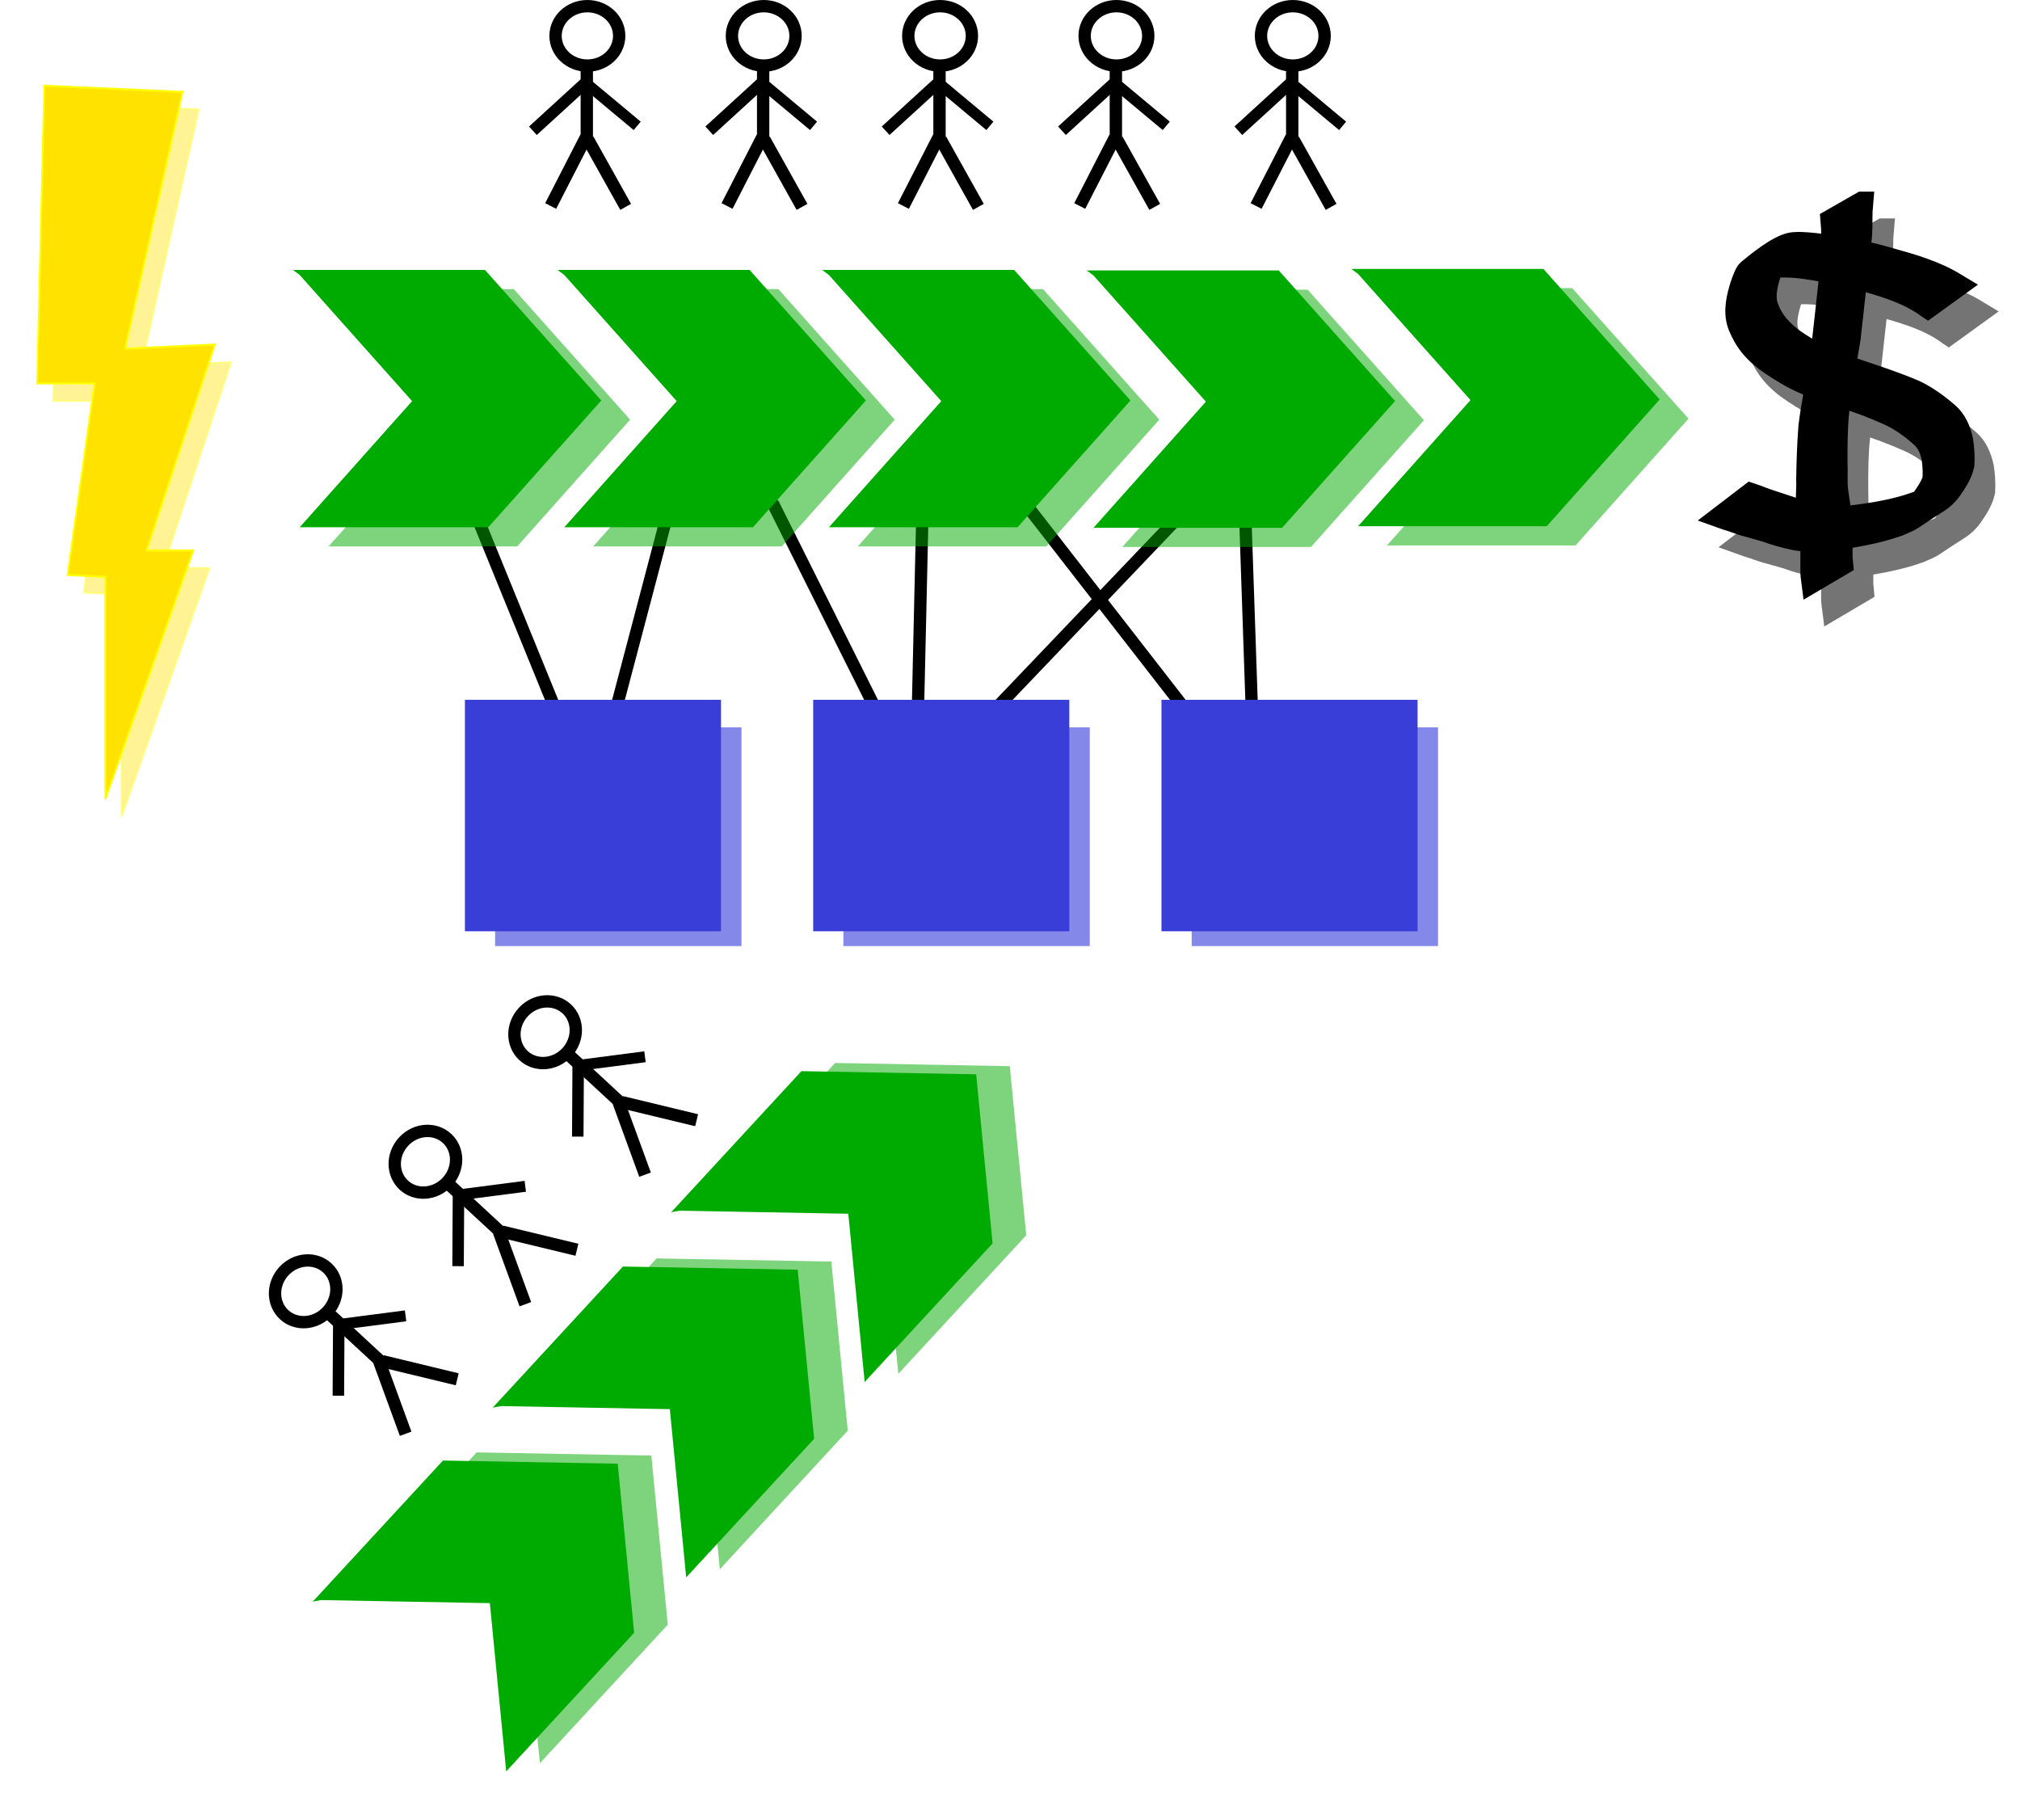 <?xml version="1.0" encoding="UTF-8" standalone="no"?>
<!-- Created with Inkscape (http://www.inkscape.org/) -->

<svg
   xmlns:dc="http://purl.org/dc/elements/1.1/"
   xmlns:cc="http://creativecommons.org/ns#"
   xmlns:rdf="http://www.w3.org/1999/02/22-rdf-syntax-ns#"
   xmlns:svg="http://www.w3.org/2000/svg"
   xmlns="http://www.w3.org/2000/svg"
   xmlns:sodipodi="http://sodipodi.sourceforge.net/DTD/sodipodi-0.dtd"
   xmlns:inkscape="http://www.inkscape.org/namespaces/inkscape"
   width="184.761mm"
   height="166.437mm"
   viewBox="0 0 654.663 589.738"
   id="svg8869"
   version="1.1"
   inkscape:version="0.91 r13725"
   sodipodi:docname="value-stream-types.svg">
  <defs
     id="defs8871">
    <filter
       style="color-interpolation-filters:sRGB"
       inkscape:label="Drop Shadow"
       id="filter9468">
      <feFlood
         flood-opacity="0.498"
         flood-color="rgb(0,0,0)"
         result="flood"
         id="feFlood9470" />
      <feComposite
         in="flood"
         in2="SourceGraphic"
         operator="in"
         result="composite1"
         id="feComposite9472" />
      <feGaussianBlur
         in="composite1"
         stdDeviation="10.4"
         result="blur"
         id="feGaussianBlur9474" />
      <feOffset
         dx="6"
         dy="6"
         result="offset"
         id="feOffset9476" />
      <feComposite
         in="SourceGraphic"
         in2="offset"
         operator="over"
         result="fbSourceGraphic"
         id="feComposite9478" />
      <feColorMatrix
         result="fbSourceGraphicAlpha"
         in="fbSourceGraphic"
         values="0 0 0 -1 0 0 0 0 -1 0 0 0 0 -1 0 0 0 0 1 0"
         id="feColorMatrix9480" />
      <feFlood
         id="feFlood9482"
         flood-opacity="1"
         flood-color="rgb(255,255,0)"
         result="flood"
         in="fbSourceGraphic" />
      <feComposite
         id="feComposite9484"
         in2="fbSourceGraphic"
         in="flood"
         operator="in"
         result="composite1" />
      <feGaussianBlur
         id="feGaussianBlur9486"
         in="composite1"
         stdDeviation="10.4"
         result="blur" />
      <feOffset
         id="feOffset9488"
         dx="6"
         dy="6"
         result="offset" />
      <feComposite
         id="feComposite9490"
         in2="offset"
         in="fbSourceGraphic"
         operator="over"
         result="composite2" />
    </filter>
    <filter
       style="color-interpolation-filters:sRGB"
       inkscape:label="Drop Shadow"
       id="filter9518">
      <feFlood
         flood-opacity="1"
         flood-color="rgb(0,44,255)"
         result="flood"
         id="feFlood9520" />
      <feComposite
         in="flood"
         in2="SourceGraphic"
         operator="in"
         result="composite1"
         id="feComposite9522" />
      <feGaussianBlur
         in="composite1"
         stdDeviation="10.4"
         result="blur"
         id="feGaussianBlur9524" />
      <feOffset
         dx="6"
         dy="6"
         result="offset"
         id="feOffset9526" />
      <feComposite
         in="SourceGraphic"
         in2="offset"
         operator="over"
         result="composite2"
         id="feComposite9528" />
    </filter>
    <filter
       style="color-interpolation-filters:sRGB"
       inkscape:label="Drop Shadow"
       id="filter9518-2">
      <feFlood
         flood-opacity="1"
         flood-color="rgb(0,44,255)"
         result="flood"
         id="feFlood9520-3" />
      <feComposite
         in="flood"
         in2="SourceGraphic"
         operator="in"
         result="composite1"
         id="feComposite9522-5" />
      <feGaussianBlur
         in="composite1"
         stdDeviation="10.4"
         result="blur"
         id="feGaussianBlur9524-1" />
      <feOffset
         dx="6"
         dy="6"
         result="offset"
         id="feOffset9526-7" />
      <feComposite
         in="SourceGraphic"
         in2="offset"
         operator="over"
         result="composite2"
         id="feComposite9528-2" />
    </filter>
    <filter
       style="color-interpolation-filters:sRGB"
       inkscape:label="Drop Shadow"
       id="filter9518-7">
      <feFlood
         flood-opacity="1"
         flood-color="rgb(0,44,255)"
         result="flood"
         id="feFlood9520-1" />
      <feComposite
         in="flood"
         in2="SourceGraphic"
         operator="in"
         result="composite1"
         id="feComposite9522-9" />
      <feGaussianBlur
         in="composite1"
         stdDeviation="10.4"
         result="blur"
         id="feGaussianBlur9524-2" />
      <feOffset
         dx="6"
         dy="6"
         result="offset"
         id="feOffset9526-2" />
      <feComposite
         in="SourceGraphic"
         in2="offset"
         operator="over"
         result="composite2"
         id="feComposite9528-4" />
    </filter>
    <filter
       style="color-interpolation-filters:sRGB"
       inkscape:label="Drop Shadow"
       id="filter9607">
      <feFlood
         flood-opacity="1"
         flood-color="rgb(0,0,0)"
         result="flood"
         id="feFlood9609" />
      <feComposite
         in="flood"
         in2="SourceGraphic"
         operator="in"
         result="composite1"
         id="feComposite9611" />
      <feGaussianBlur
         in="composite1"
         stdDeviation="10.4"
         result="blur"
         id="feGaussianBlur9613" />
      <feOffset
         dx="6"
         dy="6"
         result="offset"
         id="feOffset9615" />
      <feComposite
         in="SourceGraphic"
         in2="offset"
         operator="over"
         result="composite2"
         id="feComposite9617" />
    </filter>
    <filter
       style="color-interpolation-filters:sRGB"
       inkscape:label="Blur"
       id="filter11078">
      <feGaussianBlur
         stdDeviation="4 4"
         result="blur"
         id="feGaussianBlur11080" />
    </filter>
    <filter
       style="color-interpolation-filters:sRGB"
       inkscape:label="Blur"
       id="filter11078-9">
      <feGaussianBlur
         stdDeviation="4 4"
         result="blur"
         id="feGaussianBlur11080-1" />
    </filter>
    <filter
       style="color-interpolation-filters:sRGB"
       inkscape:label="Blur"
       id="filter11078-9-2">
      <feGaussianBlur
         stdDeviation="4 4"
         result="blur"
         id="feGaussianBlur11080-1-0" />
    </filter>
    <filter
       style="color-interpolation-filters:sRGB"
       inkscape:label="Blur"
       id="filter11078-9-5">
      <feGaussianBlur
         stdDeviation="4 4"
         result="blur"
         id="feGaussianBlur11080-1-5" />
    </filter>
    <filter
       inkscape:collect="always"
       style="color-interpolation-filters:sRGB"
       id="filter11764"
       x="-0.152"
       width="1.305"
       y="-0.109"
       height="1.219">
      <feGaussianBlur
         inkscape:collect="always"
         stdDeviation="6.749"
         id="feGaussianBlur11766" />
    </filter>
    <filter
       inkscape:collect="always"
       style="color-interpolation-filters:sRGB"
       id="filter11923"
       x="-0.299"
       width="1.598"
       y="-0.076"
       height="1.152">
      <feGaussianBlur
         inkscape:collect="always"
         stdDeviation="7.836"
         id="feGaussianBlur11925" />
    </filter>
    <filter
       style="color-interpolation-filters:sRGB"
       inkscape:label="Blur"
       id="filter11078-9-5-1">
      <feGaussianBlur
         stdDeviation="4 4"
         result="blur"
         id="feGaussianBlur11080-1-5-8" />
    </filter>
    <filter
       style="color-interpolation-filters:sRGB"
       inkscape:label="Blur"
       id="filter11078-9-5-5">
      <feGaussianBlur
         stdDeviation="4 4"
         result="blur"
         id="feGaussianBlur11080-1-5-7" />
    </filter>
    <filter
       inkscape:collect="always"
       style="color-interpolation-filters:sRGB"
       id="filter12424"
       x="-0.175"
       width="1.35"
       y="-0.193"
       height="1.387">
      <feGaussianBlur
         inkscape:collect="always"
         stdDeviation="6.043"
         id="feGaussianBlur12426" />
    </filter>
    <filter
       inkscape:collect="always"
       style="color-interpolation-filters:sRGB"
       id="filter12424-8"
       x="-0.175"
       width="1.35"
       y="-0.193"
       height="1.387">
      <feGaussianBlur
         inkscape:collect="always"
         stdDeviation="6.043"
         id="feGaussianBlur12426-5" />
    </filter>
    <filter
       inkscape:collect="always"
       style="color-interpolation-filters:sRGB"
       id="filter12424-7"
       x="-0.175"
       width="1.35"
       y="-0.193"
       height="1.387">
      <feGaussianBlur
         inkscape:collect="always"
         stdDeviation="6.043"
         id="feGaussianBlur12426-4" />
    </filter>
    <filter
       style="color-interpolation-filters:sRGB"
       inkscape:label="Blur"
       id="filter11078-9-5-5-8">
      <feGaussianBlur
         stdDeviation="4 4"
         result="blur"
         id="feGaussianBlur11080-1-5-7-7" />
    </filter>
    <filter
       style="color-interpolation-filters:sRGB"
       inkscape:label="Blur"
       id="filter11078-9-5-1-2">
      <feGaussianBlur
         stdDeviation="4 4"
         result="blur"
         id="feGaussianBlur11080-1-5-8-1" />
    </filter>
    <filter
       style="color-interpolation-filters:sRGB"
       inkscape:label="Blur"
       id="filter11078-9-5-2">
      <feGaussianBlur
         stdDeviation="4 4"
         result="blur"
         id="feGaussianBlur11080-1-5-79" />
    </filter>
    <filter
       style="color-interpolation-filters:sRGB"
       inkscape:label="Blur"
       id="filter11078-9-2-8">
      <feGaussianBlur
         stdDeviation="4 4"
         result="blur"
         id="feGaussianBlur11080-1-0-1" />
    </filter>
    <filter
       style="color-interpolation-filters:sRGB"
       inkscape:label="Blur"
       id="filter11078-9-0">
      <feGaussianBlur
         stdDeviation="4 4"
         result="blur"
         id="feGaussianBlur11080-1-9" />
    </filter>
    <filter
       style="color-interpolation-filters:sRGB"
       inkscape:label="Blur"
       id="filter11078-9-5-5-8-2">
      <feGaussianBlur
         stdDeviation="4 4"
         result="blur"
         id="feGaussianBlur11080-1-5-7-7-2" />
    </filter>
    <filter
       style="color-interpolation-filters:sRGB"
       inkscape:label="Blur"
       id="filter11078-9-5-1-2-9">
      <feGaussianBlur
         stdDeviation="4 4"
         result="blur"
         id="feGaussianBlur11080-1-5-8-1-4" />
    </filter>
    <filter
       style="color-interpolation-filters:sRGB"
       inkscape:label="Blur"
       id="filter11078-9-5-2-9">
      <feGaussianBlur
         stdDeviation="4 4"
         result="blur"
         id="feGaussianBlur11080-1-5-79-4" />
    </filter>
  </defs>
  <sodipodi:namedview
     id="base"
     pagecolor="#ffffff"
     bordercolor="#666666"
     borderopacity="1.0"
     inkscape:pageopacity="0.0"
     inkscape:pageshadow="2"
     inkscape:zoom="2"
     inkscape:cx="535.29099"
     inkscape:cy="492.81588"
     inkscape:document-units="px"
     inkscape:current-layer="layer2"
     showgrid="false"
     inkscape:snap-grids="true"
     inkscape:window-width="1917"
     inkscape:window-height="1042"
     inkscape:window-x="2227"
     inkscape:window-y="0"
     inkscape:window-maximized="0"
     fit-margin-top="0"
     fit-margin-left="0"
     fit-margin-right="0"
     fit-margin-bottom="0" />
  <g
     inkscape:groupmode="layer"
     id="layer2"
     inkscape:label="Operational"
     transform="translate(-268.814,-118.094)"
     style="display:inline"
     class="fragment">
    <path
       style="display:inline;fill:none;fill-rule:evenodd;stroke:#000000;stroke-width:4;stroke-linecap:round;stroke-linejoin:miter;stroke-miterlimit:4;stroke-dasharray:none;stroke-opacity:1"
       d="m 659.537,276.472 -77.1,80.755"
       id="path12473-2-5"
       inkscape:connector-curvature="0" />
    <path
       style="fill:none;fill-rule:evenodd;stroke:#000000;stroke-width:4;stroke-linecap:round;stroke-linejoin:miter;stroke-miterlimit:4;stroke-dasharray:none;stroke-opacity:1"
       d="m 422.327,282.947 31.32,76.806"
       id="path12473"
       inkscape:connector-curvature="0" />
    <path
       style="display:inline;fill:none;fill-rule:evenodd;stroke:#000000;stroke-width:4;stroke-linecap:round;stroke-linejoin:miter;stroke-miterlimit:4;stroke-dasharray:none;stroke-opacity:1"
       d="m 485.699,282.53 -19.423,73.64"
       id="path12473-2"
       inkscape:connector-curvature="0" />
    <path
       style="display:inline;fill:none;fill-rule:evenodd;stroke:#000000;stroke-width:4;stroke-linecap:round;stroke-linejoin:miter;stroke-miterlimit:4;stroke-dasharray:none;stroke-opacity:1"
       d="m 519.502,281.62 38.471,76.96"
       id="path12473-6"
       inkscape:connector-curvature="0" />
    <path
       style="display:inline;fill:none;fill-rule:evenodd;stroke:#000000;stroke-width:4;stroke-linecap:round;stroke-linejoin:miter;stroke-miterlimit:4;stroke-dasharray:none;stroke-opacity:1"
       d="m 567.863,279.694 -1.751,76.811"
       id="path12473-5"
       inkscape:connector-curvature="0" />
    <path
       style="display:inline;fill:none;fill-rule:evenodd;stroke:#000000;stroke-width:4;stroke-linecap:round;stroke-linejoin:miter;stroke-miterlimit:4;stroke-dasharray:none;stroke-opacity:1"
       d="m 600.983,281.101 61.008,78.497"
       id="path12473-26"
       inkscape:connector-curvature="0" />
    <path
       style="display:inline;fill:none;fill-rule:evenodd;stroke:#000000;stroke-width:4;stroke-linecap:round;stroke-linejoin:miter;stroke-miterlimit:4;stroke-dasharray:none;stroke-opacity:1"
       d="m 672.218,280.33 2.539,74.539"
       id="path12473-3"
       inkscape:connector-curvature="0" />
    <g
       id="g11930"
       transform="matrix(0.916,0,0,0.934,28.241,12.897)">
      <path
         inkscape:connector-curvature="0"
         id="path9442-6"
         d="m 332.923,150.609 -20.319,89.086 31.748,-1.414 -24.128,71.41 16.509,0 -31.113,86.257 0,-77.066 -13.334,-0.707 9.524,-66.461 -20.319,0 2.54,-103.226 z"
         style="display:inline;opacity:0.643;fill:#ffe200;fill-opacity:1;fill-rule:evenodd;stroke:#ffff00;stroke-width:0.67px;stroke-linecap:butt;stroke-linejoin:miter;stroke-opacity:1;filter:url(#filter11923)" />
      <g
         id="g11927">
        <path
           style="fill:#ffe200;fill-opacity:1;fill-rule:evenodd;stroke:#ffff00;stroke-width:1px;stroke-linecap:butt;stroke-linejoin:miter;stroke-opacity:1"
           d="m 248,111.094 -32,126 50,-2 -38,101 26,0 -49,122 0,-109 -21,-1 15,-94 -32,0 4,-146 z"
           id="path9442"
           inkscape:connector-curvature="0"
           transform="matrix(0.635,0,0,0.707,169.735,65.968)" />
      </g>
    </g>
    <g
       id="g11156"
       transform="matrix(1.153,0,0,1.162,-55.996,-51.097)"
       style="fill:#00ab01;fill-opacity:1;stroke:none;stroke-opacity:1">
      <g
         id="g11114"
         style="fill:#00ab01;fill-opacity:1;stroke:none;stroke-opacity:1">
        <path
           style="opacity:0.711;fill:#00ab01;fill-opacity:1;fill-rule:evenodd;stroke:none;stroke-width:0.67;stroke-linecap:butt;stroke-linejoin:miter;stroke-miterlimit:4;stroke-dasharray:none;stroke-opacity:1;filter:url(#filter11078-9)"
           d="m 372.151,226.218 53.972,0 32.7,36.412 -31.748,35.351 -53.019,0 31.589,-35.175 -31.589,-35.175 z"
           id="path9504-2"
           inkscape:connector-curvature="0" />
      </g>
      <path
         transform="matrix(0.635,0,0,0.707,169.735,65.968)"
         inkscape:connector-curvature="0"
         id="path9504"
         d="m 306,219.094 85,0 51.5,51.5 -50,50 -83.5,0 49.75,-49.75 -49.75,-49.75 z"
         style="fill:#00ab01;fill-opacity:1;fill-rule:evenodd;stroke:none;stroke-width:1;stroke-linecap:butt;stroke-linejoin:miter;stroke-miterlimit:4;stroke-dasharray:none;stroke-opacity:1" />
    </g>
    <g
       transform="matrix(1.153,0,0,1.162,29.759,-51.097)"
       style="display:inline;fill:#00ab01;fill-opacity:1;stroke:none"
       id="g11156-4">
      <g
         id="g11114-3"
         style="fill:#00ab01;fill-opacity:1;stroke:none">
        <path
           style="opacity:0.711;fill:#00ab01;fill-opacity:1;fill-rule:evenodd;stroke:none;stroke-width:0.67;stroke-linecap:butt;stroke-linejoin:miter;stroke-miterlimit:4;stroke-dasharray:none;stroke-opacity:1;filter:url(#filter11078-9-2)"
           d="m 372.151,226.218 53.972,0 32.7,36.412 -31.748,35.351 -53.019,0 31.589,-35.175 -31.589,-35.175 z"
           id="path9504-2-3"
           inkscape:connector-curvature="0" />
      </g>
      <path
         transform="matrix(0.635,0,0,0.707,169.735,65.968)"
         inkscape:connector-curvature="0"
         id="path9504-3"
         d="m 306,219.094 85,0 51.5,51.5 -50,50 -83.5,0 49.75,-49.75 -49.75,-49.75 z"
         style="fill:#00ab01;fill-opacity:1;fill-rule:evenodd;stroke:none;stroke-width:1;stroke-linecap:butt;stroke-linejoin:miter;stroke-miterlimit:4;stroke-dasharray:none;stroke-opacity:1" />
    </g>
    <g
       transform="matrix(1.153,0,0,1.162,115.513,-51.097)"
       style="display:inline;fill:#00ab01;fill-opacity:1;stroke:none"
       id="g11156-3">
      <g
         id="g11114-4"
         style="fill:#00ab01;fill-opacity:1;stroke:none">
        <path
           style="opacity:0.711;fill:#00ab01;fill-opacity:1;fill-rule:evenodd;stroke:none;stroke-width:0.67;stroke-linecap:butt;stroke-linejoin:miter;stroke-miterlimit:4;stroke-dasharray:none;stroke-opacity:1;filter:url(#filter11078-9-5)"
           d="m 372.151,226.218 53.972,0 32.7,36.412 -31.748,35.351 -53.019,0 31.589,-35.175 -31.589,-35.175 z"
           id="path9504-2-8"
           inkscape:connector-curvature="0" />
      </g>
      <path
         transform="matrix(0.635,0,0,0.707,169.735,65.968)"
         inkscape:connector-curvature="0"
         id="path9504-0"
         d="m 306,219.094 85,0 51.5,51.5 -50,50 -83.5,0 49.75,-49.75 -49.75,-49.75 z"
         style="fill:#00ab01;fill-opacity:1;fill-rule:evenodd;stroke:none;stroke-width:1;stroke-linecap:butt;stroke-linejoin:miter;stroke-miterlimit:4;stroke-dasharray:none;stroke-opacity:1" />
    </g>
    <g
       id="g11768"
       transform="matrix(1.153,0,0,1.162,100.935,-41.983)">
      <g
         transform="matrix(0.635,0,0,0.707,108.565,65.43)"
         style="display:inline;opacity:0.543;filter:url(#filter11764)"
         id="g9591-9">
        <path
           style="fill:#000000;fill-opacity:1;stroke:#000000;stroke-width:10;stroke-linecap:round;stroke-miterlimit:4;stroke-dasharray:none;stroke-opacity:1"
           id="path9587-1"
           d="m 920.866,233.477 c -8.211,-5.448 -17.819,-8.025 -27.244,-10.479 -7.598,-2.072 -15.356,-3.461 -23.15,-4.541 -4.854,-0.673 -7.997,-1.081 -12.809,-1.169 -1.564,-0.029 -3.128,0.083 -4.692,0.124 -2.776,0.347 -3.983,0.251 -6.465,1.413 -0.828,0.388 -3.141,1.868 -2.324,1.457 3.427,-1.724 6.573,-4.047 10.163,-5.4 0.893,-0.337 -1.27,1.436 -1.782,2.242 -0.557,0.876 -0.941,1.851 -1.412,2.776 -1.568,4.284 -3.058,9.136 -1.614,13.687 0.338,1.064 0.897,2.045 1.345,3.068 4.026,7.489 11.451,11.649 18.761,15.391 7.281,3.787 15.243,5.931 23.042,8.362 7.59,2.243 15.165,4.536 22.564,7.353 5.291,2.269 10.11,5.352 14.641,8.87 3.339,2.542 5.048,6.142 6.055,10.104 0.547,3.053 0.73,6.179 0.557,9.274 -0.897,3.513 -3.157,6.474 -5.335,9.303 -1.544,1.954 -3.443,3.558 -5.613,4.782 -14.754,8.319 -9.588,6.177 -17.515,9.231 -9.741,3.078 -19.878,4.589 -29.995,5.793 -4.346,0.305 -8.781,0.561 -13.135,0.148 -4.286,-0.406 -8.475,-1.522 -12.615,-2.634 -5.389,-1.802 -11.037,-2.689 -16.426,-4.466 -1.822,-0.67 -3.727,-1.043 -5.571,-1.637 0,0 12.12,-8.256 12.12,-8.256 l 0,0 c 1.823,0.554 3.656,1.079 5.441,1.751 5.234,1.725 10.592,3.062 15.835,4.763 8.3,2.116 16.722,3.177 25.292,2.184 10.224,-1.181 20.499,-2.781 30.181,-6.405 6.601,-2.811 3.512,-1.652 -7.07,4.725 -0.598,0.36 1.221,-0.68 1.818,-1.041 1.478,-0.894 2.728,-1.945 3.89,-3.226 2.153,-2.617 4.238,-5.361 5.594,-8.488 0.384,-2.947 0.127,-5.965 -0.259,-8.901 -0.793,-3.719 -2.325,-6.955 -5.388,-9.365 -4.371,-3.481 -9.074,-6.491 -14.267,-8.614 -7.271,-2.924 -14.719,-5.407 -22.296,-7.416 -7.843,-2.47 -15.841,-4.654 -23.101,-8.62 -7.603,-4.067 -15.123,-8.234 -19.439,-16.044 -0.537,-1.095 -1.189,-2.141 -1.61,-3.286 -1.763,-4.803 -0.358,-9.905 1.245,-14.517 0.424,-1.019 1.773,-4.736 2.836,-5.508 2.695,-1.958 13.124,-9.909 19.513,-10.755 1.152,-0.153 2.321,-0.125 3.482,-0.187 8.316,0.275 16.409,1.572 24.6,3.009 2.76,0.484 5.528,0.932 8.27,1.51 2.463,0.52 4.892,1.189 7.338,1.784 9.895,2.452 19.87,5.016 28.901,9.89 0,0 -12.354,7.961 -12.354,7.961 z"
           inkscape:connector-curvature="0" />
        <path
           style="fill:#000000;fill-opacity:1;stroke:#000000;stroke-width:10;stroke-linecap:round;stroke-miterlimit:4;stroke-dasharray:none;stroke-opacity:1"
           id="path9589-2"
           d="m 891.597,193.451 c -0.385,3.705 -0.132,7.445 -0.349,11.154 -0.112,1.926 -0.745,7.334 -0.951,9.18 -1.576,10.747 -2.741,21.544 -4.151,32.313 -1.794,9.632 -3.875,19.206 -5.057,28.938 -0.788,6.796 -0.798,13.643 -0.768,20.474 0.216,3.791 -0.25,7.666 0.356,11.426 0.631,3.5 1.189,7.01 1.567,10.547 0.242,2.36 0.302,4.731 0.327,7.102 -0.007,2.245 -0.019,4.49 -0.016,6.735 -0.052,1.184 0.09,2.361 0.213,3.535 0,0 -12.962,6.806 -12.962,6.806 l 0,0 c -0.173,-1.216 -0.433,-2.436 -0.35,-3.67 0.01,-2.239 0.013,-4.478 0.002,-6.717 0.002,-2.351 6.2e-4,-4.704 -0.151,-7.052 -0.259,-3.509 -0.693,-7.005 -1.536,-10.428 -0.718,-3.871 0.035,-7.896 -0.176,-11.813 0.133,-6.929 0.379,-13.862 0.978,-20.768 1.313,-9.811 3.796,-19.375 5.444,-29.128 1.318,-10.733 2.714,-21.454 3.978,-32.195 0.654,-6.587 1.049,-13.108 0.408,-19.718 0,0 13.193,-6.722 13.193,-6.722 z"
           inkscape:connector-curvature="0" />
      </g>
      <g
         transform="matrix(0.635,0,0,0.707,102.735,57.968)"
         id="g9591">
        <path
           style="fill:#000000;fill-opacity:1;stroke:#000000;stroke-width:10;stroke-linecap:round;stroke-miterlimit:4;stroke-dasharray:none;stroke-opacity:1"
           id="path9587"
           d="m 920.866,233.477 c -8.211,-5.448 -17.819,-8.025 -27.244,-10.479 -7.598,-2.072 -15.356,-3.461 -23.15,-4.541 -4.854,-0.673 -7.997,-1.081 -12.809,-1.169 -1.564,-0.029 -3.128,0.083 -4.692,0.124 -2.776,0.347 -3.983,0.251 -6.465,1.413 -0.828,0.388 -3.141,1.868 -2.324,1.457 3.427,-1.724 6.573,-4.047 10.163,-5.4 0.893,-0.337 -1.27,1.436 -1.782,2.242 -0.557,0.876 -0.941,1.851 -1.412,2.776 -1.568,4.284 -3.058,9.136 -1.614,13.687 0.338,1.064 0.897,2.045 1.345,3.068 4.026,7.489 11.451,11.649 18.761,15.391 7.281,3.787 15.243,5.931 23.042,8.362 7.59,2.243 15.165,4.536 22.564,7.353 5.291,2.269 10.11,5.352 14.641,8.87 3.339,2.542 5.048,6.142 6.055,10.104 0.547,3.053 0.73,6.179 0.557,9.274 -0.897,3.513 -3.157,6.474 -5.335,9.303 -1.544,1.954 -3.443,3.558 -5.613,4.782 -14.754,8.319 -9.588,6.177 -17.515,9.231 -9.741,3.078 -19.878,4.589 -29.995,5.793 -4.346,0.305 -8.781,0.561 -13.135,0.148 -4.286,-0.406 -8.475,-1.522 -12.615,-2.634 -5.389,-1.802 -11.037,-2.689 -16.426,-4.466 -1.822,-0.67 -3.727,-1.043 -5.571,-1.637 0,0 12.12,-8.256 12.12,-8.256 l 0,0 c 1.823,0.554 3.656,1.079 5.441,1.751 5.234,1.725 10.592,3.062 15.835,4.763 8.3,2.116 16.722,3.177 25.292,2.184 10.224,-1.181 20.499,-2.781 30.181,-6.405 6.601,-2.811 3.512,-1.652 -7.07,4.725 -0.598,0.36 1.221,-0.68 1.818,-1.041 1.478,-0.894 2.728,-1.945 3.89,-3.226 2.153,-2.617 4.238,-5.361 5.594,-8.488 0.384,-2.947 0.127,-5.965 -0.259,-8.901 -0.793,-3.719 -2.325,-6.955 -5.388,-9.365 -4.371,-3.481 -9.074,-6.491 -14.267,-8.614 -7.271,-2.924 -14.719,-5.407 -22.296,-7.416 -7.843,-2.47 -15.841,-4.654 -23.101,-8.62 -7.603,-4.067 -15.123,-8.234 -19.439,-16.044 -0.537,-1.095 -1.189,-2.141 -1.61,-3.286 -1.763,-4.803 -0.358,-9.905 1.245,-14.517 0.424,-1.019 1.773,-4.736 2.836,-5.508 2.695,-1.958 13.124,-9.909 19.513,-10.755 1.152,-0.153 2.321,-0.125 3.482,-0.187 8.316,0.275 16.409,1.572 24.6,3.009 2.76,0.484 5.528,0.932 8.27,1.51 2.463,0.52 4.892,1.189 7.338,1.784 9.895,2.452 19.87,5.016 28.901,9.89 0,0 -12.354,7.961 -12.354,7.961 z"
           inkscape:connector-curvature="0" />
        <path
           style="fill:#000000;fill-opacity:1;stroke:#000000;stroke-width:10;stroke-linecap:round;stroke-miterlimit:4;stroke-dasharray:none;stroke-opacity:1"
           id="path9589"
           d="m 891.597,193.451 c -0.385,3.705 -0.132,7.445 -0.349,11.154 -0.112,1.926 -0.745,7.334 -0.951,9.18 -1.576,10.747 -2.741,21.544 -4.151,32.313 -1.794,9.632 -3.875,19.206 -5.057,28.938 -0.788,6.796 -0.798,13.643 -0.768,20.474 0.216,3.791 -0.25,7.666 0.356,11.426 0.631,3.5 1.189,7.01 1.567,10.547 0.242,2.36 0.302,4.731 0.327,7.102 -0.007,2.245 -0.019,4.49 -0.016,6.735 -0.052,1.184 0.09,2.361 0.213,3.535 0,0 -12.962,6.806 -12.962,6.806 l 0,0 c -0.173,-1.216 -0.433,-2.436 -0.35,-3.67 0.01,-2.239 0.013,-4.478 0.002,-6.717 0.002,-2.351 6.2e-4,-4.704 -0.151,-7.052 -0.259,-3.509 -0.693,-7.005 -1.536,-10.428 -0.718,-3.871 0.035,-7.896 -0.176,-11.813 0.133,-6.929 0.379,-13.862 0.978,-20.768 1.313,-9.811 3.796,-19.375 5.444,-29.128 1.318,-10.733 2.714,-21.454 3.978,-32.195 0.654,-6.587 1.049,-13.108 0.408,-19.718 0,0 13.193,-6.722 13.193,-6.722 z"
           inkscape:connector-curvature="0" />
      </g>
    </g>
    <g
       transform="matrix(1.153,0,0,1.162,201.267,-50.926)"
       style="display:inline;fill:#00ab01;fill-opacity:1;stroke:none"
       id="g11156-3-5">
      <g
         id="g11114-4-7"
         style="fill:#00ab01;fill-opacity:1;stroke:none">
        <path
           style="opacity:0.711;fill:#00ab01;fill-opacity:1;fill-rule:evenodd;stroke:none;stroke-width:0.67;stroke-linecap:butt;stroke-linejoin:miter;stroke-miterlimit:4;stroke-dasharray:none;stroke-opacity:1;filter:url(#filter11078-9-5-1)"
           d="m 372.151,226.218 53.972,0 32.7,36.412 -31.748,35.351 -53.019,0 31.589,-35.175 -31.589,-35.175 z"
           id="path9504-2-8-5"
           inkscape:connector-curvature="0" />
      </g>
      <path
         transform="matrix(0.635,0,0,0.707,169.735,65.968)"
         inkscape:connector-curvature="0"
         id="path9504-0-0"
         d="m 306,219.094 85,0 51.5,51.5 -50,50 -83.5,0 49.75,-49.75 -49.75,-49.75 z"
         style="fill:#00ab01;fill-opacity:1;fill-rule:evenodd;stroke:none;stroke-width:1;stroke-linecap:butt;stroke-linejoin:miter;stroke-miterlimit:4;stroke-dasharray:none;stroke-opacity:1" />
    </g>
    <g
       transform="matrix(1.153,0,0,1.162,287.022,-51.426)"
       style="display:inline;fill:#00ab01;fill-opacity:1;stroke:none"
       id="g11156-3-0">
      <g
         id="g11114-4-3"
         style="fill:#00ab01;fill-opacity:1;stroke:none">
        <path
           style="opacity:0.711;fill:#00ab01;fill-opacity:1;fill-rule:evenodd;stroke:none;stroke-width:0.67;stroke-linecap:butt;stroke-linejoin:miter;stroke-miterlimit:4;stroke-dasharray:none;stroke-opacity:1;filter:url(#filter11078-9-5-5)"
           d="m 372.151,226.218 53.972,0 32.7,36.412 -31.748,35.351 -53.019,0 31.589,-35.175 -31.589,-35.175 z"
           id="path9504-2-8-1"
           inkscape:connector-curvature="0" />
      </g>
      <path
         transform="matrix(0.635,0,0,0.707,169.735,65.968)"
         inkscape:connector-curvature="0"
         id="path9504-0-6"
         d="m 306,219.094 85,0 51.5,51.5 -50,50 -83.5,0 49.75,-49.75 -49.75,-49.75 z"
         style="fill:#00ab01;fill-opacity:1;fill-rule:evenodd;stroke:none;stroke-width:1;stroke-linecap:butt;stroke-linejoin:miter;stroke-miterlimit:4;stroke-dasharray:none;stroke-opacity:1" />
    </g>
    <g
       id="g12024"
       transform="translate(25.5,-14.381)">
      <ellipse
         ry="9.625"
         rx="10.312"
         cy="144.1"
         cx="433.675"
         id="path11987"
         style="opacity:1;fill:none;fill-opacity:1;stroke:#000000;stroke-width:4;stroke-linecap:round;stroke-miterlimit:4;stroke-dasharray:none;stroke-opacity:1" />
      <path
         inkscape:connector-curvature="0"
         id="path11989"
         d="m 433.487,153.6 0,25"
         style="fill:none;fill-rule:evenodd;stroke:#000000;stroke-width:4;stroke-linecap:butt;stroke-linejoin:miter;stroke-miterlimit:4;stroke-dasharray:none;stroke-opacity:1" />
      <path
         inkscape:connector-curvature="0"
         id="path11989-7"
         d="m 433.194,176.979 -11.413,22.243"
         style="display:inline;fill:none;fill-rule:evenodd;stroke:#000000;stroke-width:4;stroke-linecap:butt;stroke-linejoin:miter;stroke-miterlimit:4;stroke-dasharray:none;stroke-opacity:1" />
      <path
         inkscape:connector-curvature="0"
         id="path11989-6"
         d="m 433.889,177.688 12.196,21.823"
         style="display:inline;fill:none;fill-rule:evenodd;stroke:#000000;stroke-width:4;stroke-linecap:butt;stroke-linejoin:miter;stroke-miterlimit:4;stroke-dasharray:none;stroke-opacity:1" />
      <path
         inkscape:connector-curvature="0"
         id="path11989-3"
         d="m 432.95,159.362 -16.925,15.477"
         style="display:inline;fill:none;fill-rule:evenodd;stroke:#000000;stroke-width:3.723;stroke-linecap:butt;stroke-linejoin:miter;stroke-miterlimit:4;stroke-dasharray:none;stroke-opacity:1" />
      <path
         inkscape:connector-curvature="0"
         id="path11989-4"
         d="m 432.658,158.943 17.159,14.314"
         style="display:inline;fill:none;fill-rule:evenodd;stroke:#000000;stroke-width:3.551;stroke-linecap:butt;stroke-linejoin:miter;stroke-miterlimit:4;stroke-dasharray:none;stroke-opacity:1" />
    </g>
    <g
       transform="translate(82.656,-14.381)"
       style="display:inline"
       id="g12024-7">
      <ellipse
         ry="9.625"
         rx="10.312"
         cy="144.1"
         cx="433.675"
         id="path11987-2"
         style="opacity:1;fill:none;fill-opacity:1;stroke:#000000;stroke-width:4;stroke-linecap:round;stroke-miterlimit:4;stroke-dasharray:none;stroke-opacity:1" />
      <path
         inkscape:connector-curvature="0"
         id="path11989-8"
         d="m 433.487,153.6 0,25"
         style="fill:none;fill-rule:evenodd;stroke:#000000;stroke-width:4;stroke-linecap:butt;stroke-linejoin:miter;stroke-miterlimit:4;stroke-dasharray:none;stroke-opacity:1" />
      <path
         inkscape:connector-curvature="0"
         id="path11989-7-4"
         d="m 433.194,176.979 -11.413,22.243"
         style="display:inline;fill:none;fill-rule:evenodd;stroke:#000000;stroke-width:4;stroke-linecap:butt;stroke-linejoin:miter;stroke-miterlimit:4;stroke-dasharray:none;stroke-opacity:1" />
      <path
         inkscape:connector-curvature="0"
         id="path11989-6-2"
         d="m 433.889,177.688 12.196,21.823"
         style="display:inline;fill:none;fill-rule:evenodd;stroke:#000000;stroke-width:4;stroke-linecap:butt;stroke-linejoin:miter;stroke-miterlimit:4;stroke-dasharray:none;stroke-opacity:1" />
      <path
         inkscape:connector-curvature="0"
         id="path11989-3-8"
         d="m 432.95,159.362 -16.925,15.477"
         style="display:inline;fill:none;fill-rule:evenodd;stroke:#000000;stroke-width:3.723;stroke-linecap:butt;stroke-linejoin:miter;stroke-miterlimit:4;stroke-dasharray:none;stroke-opacity:1" />
      <path
         inkscape:connector-curvature="0"
         id="path11989-4-3"
         d="m 432.658,158.943 17.159,14.314"
         style="display:inline;fill:none;fill-rule:evenodd;stroke:#000000;stroke-width:3.551;stroke-linecap:butt;stroke-linejoin:miter;stroke-miterlimit:4;stroke-dasharray:none;stroke-opacity:1" />
    </g>
    <g
       transform="translate(139.813,-14.381)"
       style="display:inline"
       id="g12024-4">
      <ellipse
         ry="9.625"
         rx="10.312"
         cy="144.1"
         cx="433.675"
         id="path11987-5"
         style="opacity:1;fill:none;fill-opacity:1;stroke:#000000;stroke-width:4;stroke-linecap:round;stroke-miterlimit:4;stroke-dasharray:none;stroke-opacity:1" />
      <path
         inkscape:connector-curvature="0"
         id="path11989-46"
         d="m 433.487,153.6 0,25"
         style="fill:none;fill-rule:evenodd;stroke:#000000;stroke-width:4;stroke-linecap:butt;stroke-linejoin:miter;stroke-miterlimit:4;stroke-dasharray:none;stroke-opacity:1" />
      <path
         inkscape:connector-curvature="0"
         id="path11989-7-43"
         d="m 433.194,176.979 -11.413,22.243"
         style="display:inline;fill:none;fill-rule:evenodd;stroke:#000000;stroke-width:4;stroke-linecap:butt;stroke-linejoin:miter;stroke-miterlimit:4;stroke-dasharray:none;stroke-opacity:1" />
      <path
         inkscape:connector-curvature="0"
         id="path11989-6-1"
         d="m 433.889,177.688 12.196,21.823"
         style="display:inline;fill:none;fill-rule:evenodd;stroke:#000000;stroke-width:4;stroke-linecap:butt;stroke-linejoin:miter;stroke-miterlimit:4;stroke-dasharray:none;stroke-opacity:1" />
      <path
         inkscape:connector-curvature="0"
         id="path11989-3-0"
         d="m 432.95,159.362 -16.925,15.477"
         style="display:inline;fill:none;fill-rule:evenodd;stroke:#000000;stroke-width:3.723;stroke-linecap:butt;stroke-linejoin:miter;stroke-miterlimit:4;stroke-dasharray:none;stroke-opacity:1" />
      <path
         inkscape:connector-curvature="0"
         id="path11989-4-1"
         d="m 432.658,158.943 17.159,14.314"
         style="display:inline;fill:none;fill-rule:evenodd;stroke:#000000;stroke-width:3.551;stroke-linecap:butt;stroke-linejoin:miter;stroke-miterlimit:4;stroke-dasharray:none;stroke-opacity:1" />
    </g>
    <g
       transform="translate(196.969,-14.381)"
       style="display:inline"
       id="g12024-48">
      <ellipse
         ry="9.625"
         rx="10.312"
         cy="144.1"
         cx="433.675"
         id="path11987-29"
         style="opacity:1;fill:none;fill-opacity:1;stroke:#000000;stroke-width:4;stroke-linecap:round;stroke-miterlimit:4;stroke-dasharray:none;stroke-opacity:1" />
      <path
         inkscape:connector-curvature="0"
         id="path11989-47"
         d="m 433.487,153.6 0,25"
         style="fill:none;fill-rule:evenodd;stroke:#000000;stroke-width:4;stroke-linecap:butt;stroke-linejoin:miter;stroke-miterlimit:4;stroke-dasharray:none;stroke-opacity:1" />
      <path
         inkscape:connector-curvature="0"
         id="path11989-7-6"
         d="m 433.194,176.979 -11.413,22.243"
         style="display:inline;fill:none;fill-rule:evenodd;stroke:#000000;stroke-width:4;stroke-linecap:butt;stroke-linejoin:miter;stroke-miterlimit:4;stroke-dasharray:none;stroke-opacity:1" />
      <path
         inkscape:connector-curvature="0"
         id="path11989-6-22"
         d="m 433.889,177.688 12.196,21.823"
         style="display:inline;fill:none;fill-rule:evenodd;stroke:#000000;stroke-width:4;stroke-linecap:butt;stroke-linejoin:miter;stroke-miterlimit:4;stroke-dasharray:none;stroke-opacity:1" />
      <path
         inkscape:connector-curvature="0"
         id="path11989-3-6"
         d="m 432.95,159.362 -16.925,15.477"
         style="display:inline;fill:none;fill-rule:evenodd;stroke:#000000;stroke-width:3.723;stroke-linecap:butt;stroke-linejoin:miter;stroke-miterlimit:4;stroke-dasharray:none;stroke-opacity:1" />
      <path
         inkscape:connector-curvature="0"
         id="path11989-4-2"
         d="m 432.658,158.943 17.159,14.314"
         style="display:inline;fill:none;fill-rule:evenodd;stroke:#000000;stroke-width:3.551;stroke-linecap:butt;stroke-linejoin:miter;stroke-miterlimit:4;stroke-dasharray:none;stroke-opacity:1" />
    </g>
    <g
       transform="translate(254.126,-14.381)"
       style="display:inline"
       id="g12024-2">
      <ellipse
         ry="9.625"
         rx="10.312"
         cy="144.1"
         cx="433.675"
         id="path11987-1"
         style="opacity:1;fill:none;fill-opacity:1;stroke:#000000;stroke-width:4;stroke-linecap:round;stroke-miterlimit:4;stroke-dasharray:none;stroke-opacity:1" />
      <path
         inkscape:connector-curvature="0"
         id="path11989-74"
         d="m 433.487,153.6 0,25"
         style="fill:none;fill-rule:evenodd;stroke:#000000;stroke-width:4;stroke-linecap:butt;stroke-linejoin:miter;stroke-miterlimit:4;stroke-dasharray:none;stroke-opacity:1" />
      <path
         inkscape:connector-curvature="0"
         id="path11989-7-63"
         d="m 433.194,176.979 -11.413,22.243"
         style="display:inline;fill:none;fill-rule:evenodd;stroke:#000000;stroke-width:4;stroke-linecap:butt;stroke-linejoin:miter;stroke-miterlimit:4;stroke-dasharray:none;stroke-opacity:1" />
      <path
         inkscape:connector-curvature="0"
         id="path11989-6-8"
         d="m 433.889,177.688 12.196,21.823"
         style="display:inline;fill:none;fill-rule:evenodd;stroke:#000000;stroke-width:4;stroke-linecap:butt;stroke-linejoin:miter;stroke-miterlimit:4;stroke-dasharray:none;stroke-opacity:1" />
      <path
         inkscape:connector-curvature="0"
         id="path11989-3-1"
         d="m 432.95,159.362 -16.925,15.477"
         style="display:inline;fill:none;fill-rule:evenodd;stroke:#000000;stroke-width:3.723;stroke-linecap:butt;stroke-linejoin:miter;stroke-miterlimit:4;stroke-dasharray:none;stroke-opacity:1" />
      <path
         inkscape:connector-curvature="0"
         id="path11989-4-10"
         d="m 432.658,158.943 17.159,14.314"
         style="display:inline;fill:none;fill-rule:evenodd;stroke:#000000;stroke-width:3.551;stroke-linecap:butt;stroke-linejoin:miter;stroke-miterlimit:4;stroke-dasharray:none;stroke-opacity:1" />
    </g>
    <g
       id="g12428"
       transform="translate(0,25.75)">
      <rect
         transform="matrix(0.962,0,0,0.945,15.626,17.493)"
         y="328.6"
         x="429.987"
         height="75"
         width="83"
         id="rect12119-4"
         style="display:inline;opacity:0.789;fill:#393ed8;fill-opacity:1;stroke:none;stroke-width:4;stroke-linecap:round;stroke-miterlimit:4;stroke-dasharray:none;stroke-opacity:1;filter:url(#filter12424)" />
      <rect
         y="319.1"
         x="419.487"
         height="75"
         width="83"
         id="rect12119"
         style="opacity:1;fill:#393ed8;fill-opacity:1;stroke:none;stroke-width:4;stroke-linecap:round;stroke-miterlimit:4;stroke-dasharray:none;stroke-opacity:1" />
    </g>
    <g
       transform="translate(112.875,25.75)"
       style="display:inline"
       id="g12428-4">
      <rect
         transform="matrix(0.962,0,0,0.945,15.626,17.493)"
         y="328.6"
         x="429.987"
         height="75"
         width="83"
         id="rect12119-4-1"
         style="display:inline;opacity:0.789;fill:#393ed8;fill-opacity:1;stroke:none;stroke-width:4;stroke-linecap:round;stroke-miterlimit:4;stroke-dasharray:none;stroke-opacity:1;filter:url(#filter12424-8)" />
      <rect
         y="319.1"
         x="419.487"
         height="75"
         width="83"
         id="rect12119-6"
         style="opacity:1;fill:#393ed8;fill-opacity:1;stroke:none;stroke-width:4;stroke-linecap:round;stroke-miterlimit:4;stroke-dasharray:none;stroke-opacity:1" />
    </g>
    <g
       transform="translate(225.75,25.75)"
       style="display:inline"
       id="g12428-9">
      <rect
         transform="matrix(0.962,0,0,0.945,15.626,17.493)"
         y="328.6"
         x="429.987"
         height="75"
         width="83"
         id="rect12119-4-12"
         style="display:inline;opacity:0.789;fill:#393ed8;fill-opacity:1;stroke:none;stroke-width:4;stroke-linecap:round;stroke-miterlimit:4;stroke-dasharray:none;stroke-opacity:1;filter:url(#filter12424-7)" />
      <rect
         y="319.1"
         x="419.487"
         height="75"
         width="83"
         id="rect12119-48"
         style="opacity:1;fill:#393ed8;fill-opacity:1;stroke:none;stroke-width:4;stroke-linecap:round;stroke-miterlimit:4;stroke-dasharray:none;stroke-opacity:1" />
    </g>
  </g>
  <g
     inkscape:groupmode="layer"
     id="layer3"
     inkscape:label="Development"
     transform="translate(0.673,-0.446)"
     class="fragment"
     style="display:inline">
    <g
       transform="matrix(0.782,-0.847,0.853,0.789,-372.401,653.491)"
       style="display:inline;fill:#00ab01;fill-opacity:1;stroke:none"
       id="g11156-3-3">
      <g
         id="g11114-4-1"
         style="fill:#00ab01;fill-opacity:1;stroke:none">
        <path
           style="opacity:0.711;fill:#00ab01;fill-opacity:1;fill-rule:evenodd;stroke:none;stroke-width:0.67;stroke-linecap:butt;stroke-linejoin:miter;stroke-miterlimit:4;stroke-dasharray:none;stroke-opacity:1;filter:url(#filter11078-9-5-2-9)"
           d="m 372.151,226.218 53.972,0 32.7,36.412 -31.748,35.351 -53.019,0 31.589,-35.175 -31.589,-35.175 z"
           id="path9504-2-8-6"
           inkscape:connector-curvature="0" />
      </g>
      <path
         transform="matrix(0.635,0,0,0.707,169.735,65.968)"
         inkscape:connector-curvature="0"
         id="path9504-0-4"
         d="m 306,219.094 85,0 51.5,51.5 -50,50 -83.5,0 49.75,-49.75 -49.75,-49.75 z"
         style="fill:#00ab01;fill-opacity:1;fill-rule:evenodd;stroke:none;stroke-width:1;stroke-linecap:butt;stroke-linejoin:miter;stroke-miterlimit:4;stroke-dasharray:none;stroke-opacity:1" />
    </g>
    <g
       transform="matrix(0.782,-0.847,0.853,0.789,-314.07,590.632)"
       style="display:inline;fill:#00ab01;fill-opacity:1;stroke:none"
       id="g11156-3-5-1">
      <g
         id="g11114-4-7-5"
         style="fill:#00ab01;fill-opacity:1;stroke:none">
        <path
           style="opacity:0.711;fill:#00ab01;fill-opacity:1;fill-rule:evenodd;stroke:none;stroke-width:0.67;stroke-linecap:butt;stroke-linejoin:miter;stroke-miterlimit:4;stroke-dasharray:none;stroke-opacity:1;filter:url(#filter11078-9-5-1-2-9)"
           d="m 372.151,226.218 53.972,0 32.7,36.412 -31.748,35.351 -53.019,0 31.589,-35.175 -31.589,-35.175 z"
           id="path9504-2-8-5-1"
           inkscape:connector-curvature="0" />
      </g>
      <path
         transform="matrix(0.635,0,0,0.707,169.735,65.968)"
         inkscape:connector-curvature="0"
         id="path9504-0-0-4"
         d="m 306,219.094 85,0 51.5,51.5 -50,50 -83.5,0 49.75,-49.75 -49.75,-49.75 z"
         style="fill:#00ab01;fill-opacity:1;fill-rule:evenodd;stroke:none;stroke-width:1;stroke-linecap:butt;stroke-linejoin:miter;stroke-miterlimit:4;stroke-dasharray:none;stroke-opacity:1" />
    </g>
    <g
       transform="matrix(0.782,-0.847,0.853,0.789,-256.23,527.318)"
       style="display:inline;fill:#00ab01;fill-opacity:1;stroke:none"
       id="g11156-3-0-4">
      <g
         id="g11114-4-3-9"
         style="fill:#00ab01;fill-opacity:1;stroke:none">
        <path
           style="opacity:0.711;fill:#00ab01;fill-opacity:1;fill-rule:evenodd;stroke:none;stroke-width:0.67;stroke-linecap:butt;stroke-linejoin:miter;stroke-miterlimit:4;stroke-dasharray:none;stroke-opacity:1;filter:url(#filter11078-9-5-5-8-2)"
           d="m 372.151,226.218 53.972,0 32.7,36.412 -31.748,35.351 -53.019,0 31.589,-35.175 -31.589,-35.175 z"
           id="path9504-2-8-1-8"
           inkscape:connector-curvature="0" />
      </g>
      <path
         transform="matrix(0.635,0,0,0.707,169.735,65.968)"
         inkscape:connector-curvature="0"
         id="path9504-0-6-0"
         d="m 306,219.094 85,0 51.5,51.5 -50,50 -83.5,0 49.75,-49.75 -49.75,-49.75 z"
         style="fill:#00ab01;fill-opacity:1;fill-rule:evenodd;stroke:none;stroke-width:1;stroke-linecap:butt;stroke-linejoin:miter;stroke-miterlimit:4;stroke-dasharray:none;stroke-opacity:1" />
    </g>
    <g
       transform="matrix(0.679,-0.734,0.734,0.679,-301.828,639.332)"
       style="display:inline"
       id="g12024-4-3">
      <ellipse
         ry="9.625"
         rx="10.312"
         cy="144.1"
         cx="433.675"
         id="path11987-5-5"
         style="opacity:1;fill:none;fill-opacity:1;stroke:#000000;stroke-width:4;stroke-linecap:round;stroke-miterlimit:4;stroke-dasharray:none;stroke-opacity:1" />
      <path
         inkscape:connector-curvature="0"
         id="path11989-46-2"
         d="m 433.487,153.6 0,25"
         style="fill:none;fill-rule:evenodd;stroke:#000000;stroke-width:4;stroke-linecap:butt;stroke-linejoin:miter;stroke-miterlimit:4;stroke-dasharray:none;stroke-opacity:1" />
      <path
         inkscape:connector-curvature="0"
         id="path11989-7-43-5"
         d="m 433.194,176.979 -11.413,22.243"
         style="display:inline;fill:none;fill-rule:evenodd;stroke:#000000;stroke-width:4;stroke-linecap:butt;stroke-linejoin:miter;stroke-miterlimit:4;stroke-dasharray:none;stroke-opacity:1" />
      <path
         inkscape:connector-curvature="0"
         id="path11989-6-1-4"
         d="m 433.889,177.688 12.196,21.823"
         style="display:inline;fill:none;fill-rule:evenodd;stroke:#000000;stroke-width:4;stroke-linecap:butt;stroke-linejoin:miter;stroke-miterlimit:4;stroke-dasharray:none;stroke-opacity:1" />
      <path
         inkscape:connector-curvature="0"
         id="path11989-3-0-3"
         d="m 432.95,159.362 -16.925,15.477"
         style="display:inline;fill:none;fill-rule:evenodd;stroke:#000000;stroke-width:3.723;stroke-linecap:butt;stroke-linejoin:miter;stroke-miterlimit:4;stroke-dasharray:none;stroke-opacity:1" />
      <path
         inkscape:connector-curvature="0"
         id="path11989-4-1-9"
         d="m 432.658,158.943 17.159,14.314"
         style="display:inline;fill:none;fill-rule:evenodd;stroke:#000000;stroke-width:3.551;stroke-linecap:butt;stroke-linejoin:miter;stroke-miterlimit:4;stroke-dasharray:none;stroke-opacity:1" />
    </g>
    <g
       transform="matrix(0.679,-0.734,0.734,0.679,-263.033,597.358)"
       style="display:inline"
       id="g12024-48-8">
      <ellipse
         ry="9.625"
         rx="10.312"
         cy="144.1"
         cx="433.675"
         id="path11987-29-3"
         style="opacity:1;fill:none;fill-opacity:1;stroke:#000000;stroke-width:4;stroke-linecap:round;stroke-miterlimit:4;stroke-dasharray:none;stroke-opacity:1" />
      <path
         inkscape:connector-curvature="0"
         id="path11989-47-9"
         d="m 433.487,153.6 0,25"
         style="fill:none;fill-rule:evenodd;stroke:#000000;stroke-width:4;stroke-linecap:butt;stroke-linejoin:miter;stroke-miterlimit:4;stroke-dasharray:none;stroke-opacity:1" />
      <path
         inkscape:connector-curvature="0"
         id="path11989-7-6-4"
         d="m 433.194,176.979 -11.413,22.243"
         style="display:inline;fill:none;fill-rule:evenodd;stroke:#000000;stroke-width:4;stroke-linecap:butt;stroke-linejoin:miter;stroke-miterlimit:4;stroke-dasharray:none;stroke-opacity:1" />
      <path
         inkscape:connector-curvature="0"
         id="path11989-6-22-3"
         d="m 433.889,177.688 12.196,21.823"
         style="display:inline;fill:none;fill-rule:evenodd;stroke:#000000;stroke-width:4;stroke-linecap:butt;stroke-linejoin:miter;stroke-miterlimit:4;stroke-dasharray:none;stroke-opacity:1" />
      <path
         inkscape:connector-curvature="0"
         id="path11989-3-6-0"
         d="m 432.95,159.362 -16.925,15.477"
         style="display:inline;fill:none;fill-rule:evenodd;stroke:#000000;stroke-width:3.723;stroke-linecap:butt;stroke-linejoin:miter;stroke-miterlimit:4;stroke-dasharray:none;stroke-opacity:1" />
      <path
         inkscape:connector-curvature="0"
         id="path11989-4-2-2"
         d="m 432.658,158.943 17.159,14.314"
         style="display:inline;fill:none;fill-rule:evenodd;stroke:#000000;stroke-width:3.551;stroke-linecap:butt;stroke-linejoin:miter;stroke-miterlimit:4;stroke-dasharray:none;stroke-opacity:1" />
    </g>
    <g
       transform="matrix(0.679,-0.734,0.734,0.679,-224.238,555.385)"
       style="display:inline"
       id="g12024-2-9">
      <ellipse
         ry="9.625"
         rx="10.312"
         cy="144.1"
         cx="433.675"
         id="path11987-1-1"
         style="opacity:1;fill:none;fill-opacity:1;stroke:#000000;stroke-width:4;stroke-linecap:round;stroke-miterlimit:4;stroke-dasharray:none;stroke-opacity:1" />
      <path
         inkscape:connector-curvature="0"
         id="path11989-74-9"
         d="m 433.487,153.6 0,25"
         style="fill:none;fill-rule:evenodd;stroke:#000000;stroke-width:4;stroke-linecap:butt;stroke-linejoin:miter;stroke-miterlimit:4;stroke-dasharray:none;stroke-opacity:1" />
      <path
         inkscape:connector-curvature="0"
         id="path11989-7-63-0"
         d="m 433.194,176.979 -11.413,22.243"
         style="display:inline;fill:none;fill-rule:evenodd;stroke:#000000;stroke-width:4;stroke-linecap:butt;stroke-linejoin:miter;stroke-miterlimit:4;stroke-dasharray:none;stroke-opacity:1" />
      <path
         inkscape:connector-curvature="0"
         id="path11989-6-8-1"
         d="m 433.889,177.688 12.196,21.823"
         style="display:inline;fill:none;fill-rule:evenodd;stroke:#000000;stroke-width:4;stroke-linecap:butt;stroke-linejoin:miter;stroke-miterlimit:4;stroke-dasharray:none;stroke-opacity:1" />
      <path
         inkscape:connector-curvature="0"
         id="path11989-3-1-9"
         d="m 432.95,159.362 -16.925,15.477"
         style="display:inline;fill:none;fill-rule:evenodd;stroke:#000000;stroke-width:3.723;stroke-linecap:butt;stroke-linejoin:miter;stroke-miterlimit:4;stroke-dasharray:none;stroke-opacity:1" />
      <path
         inkscape:connector-curvature="0"
         id="path11989-4-10-1"
         d="m 432.658,158.943 17.159,14.314"
         style="display:inline;fill:none;fill-rule:evenodd;stroke:#000000;stroke-width:3.551;stroke-linecap:butt;stroke-linejoin:miter;stroke-miterlimit:4;stroke-dasharray:none;stroke-opacity:1" />
    </g>
  </g>
</svg>
